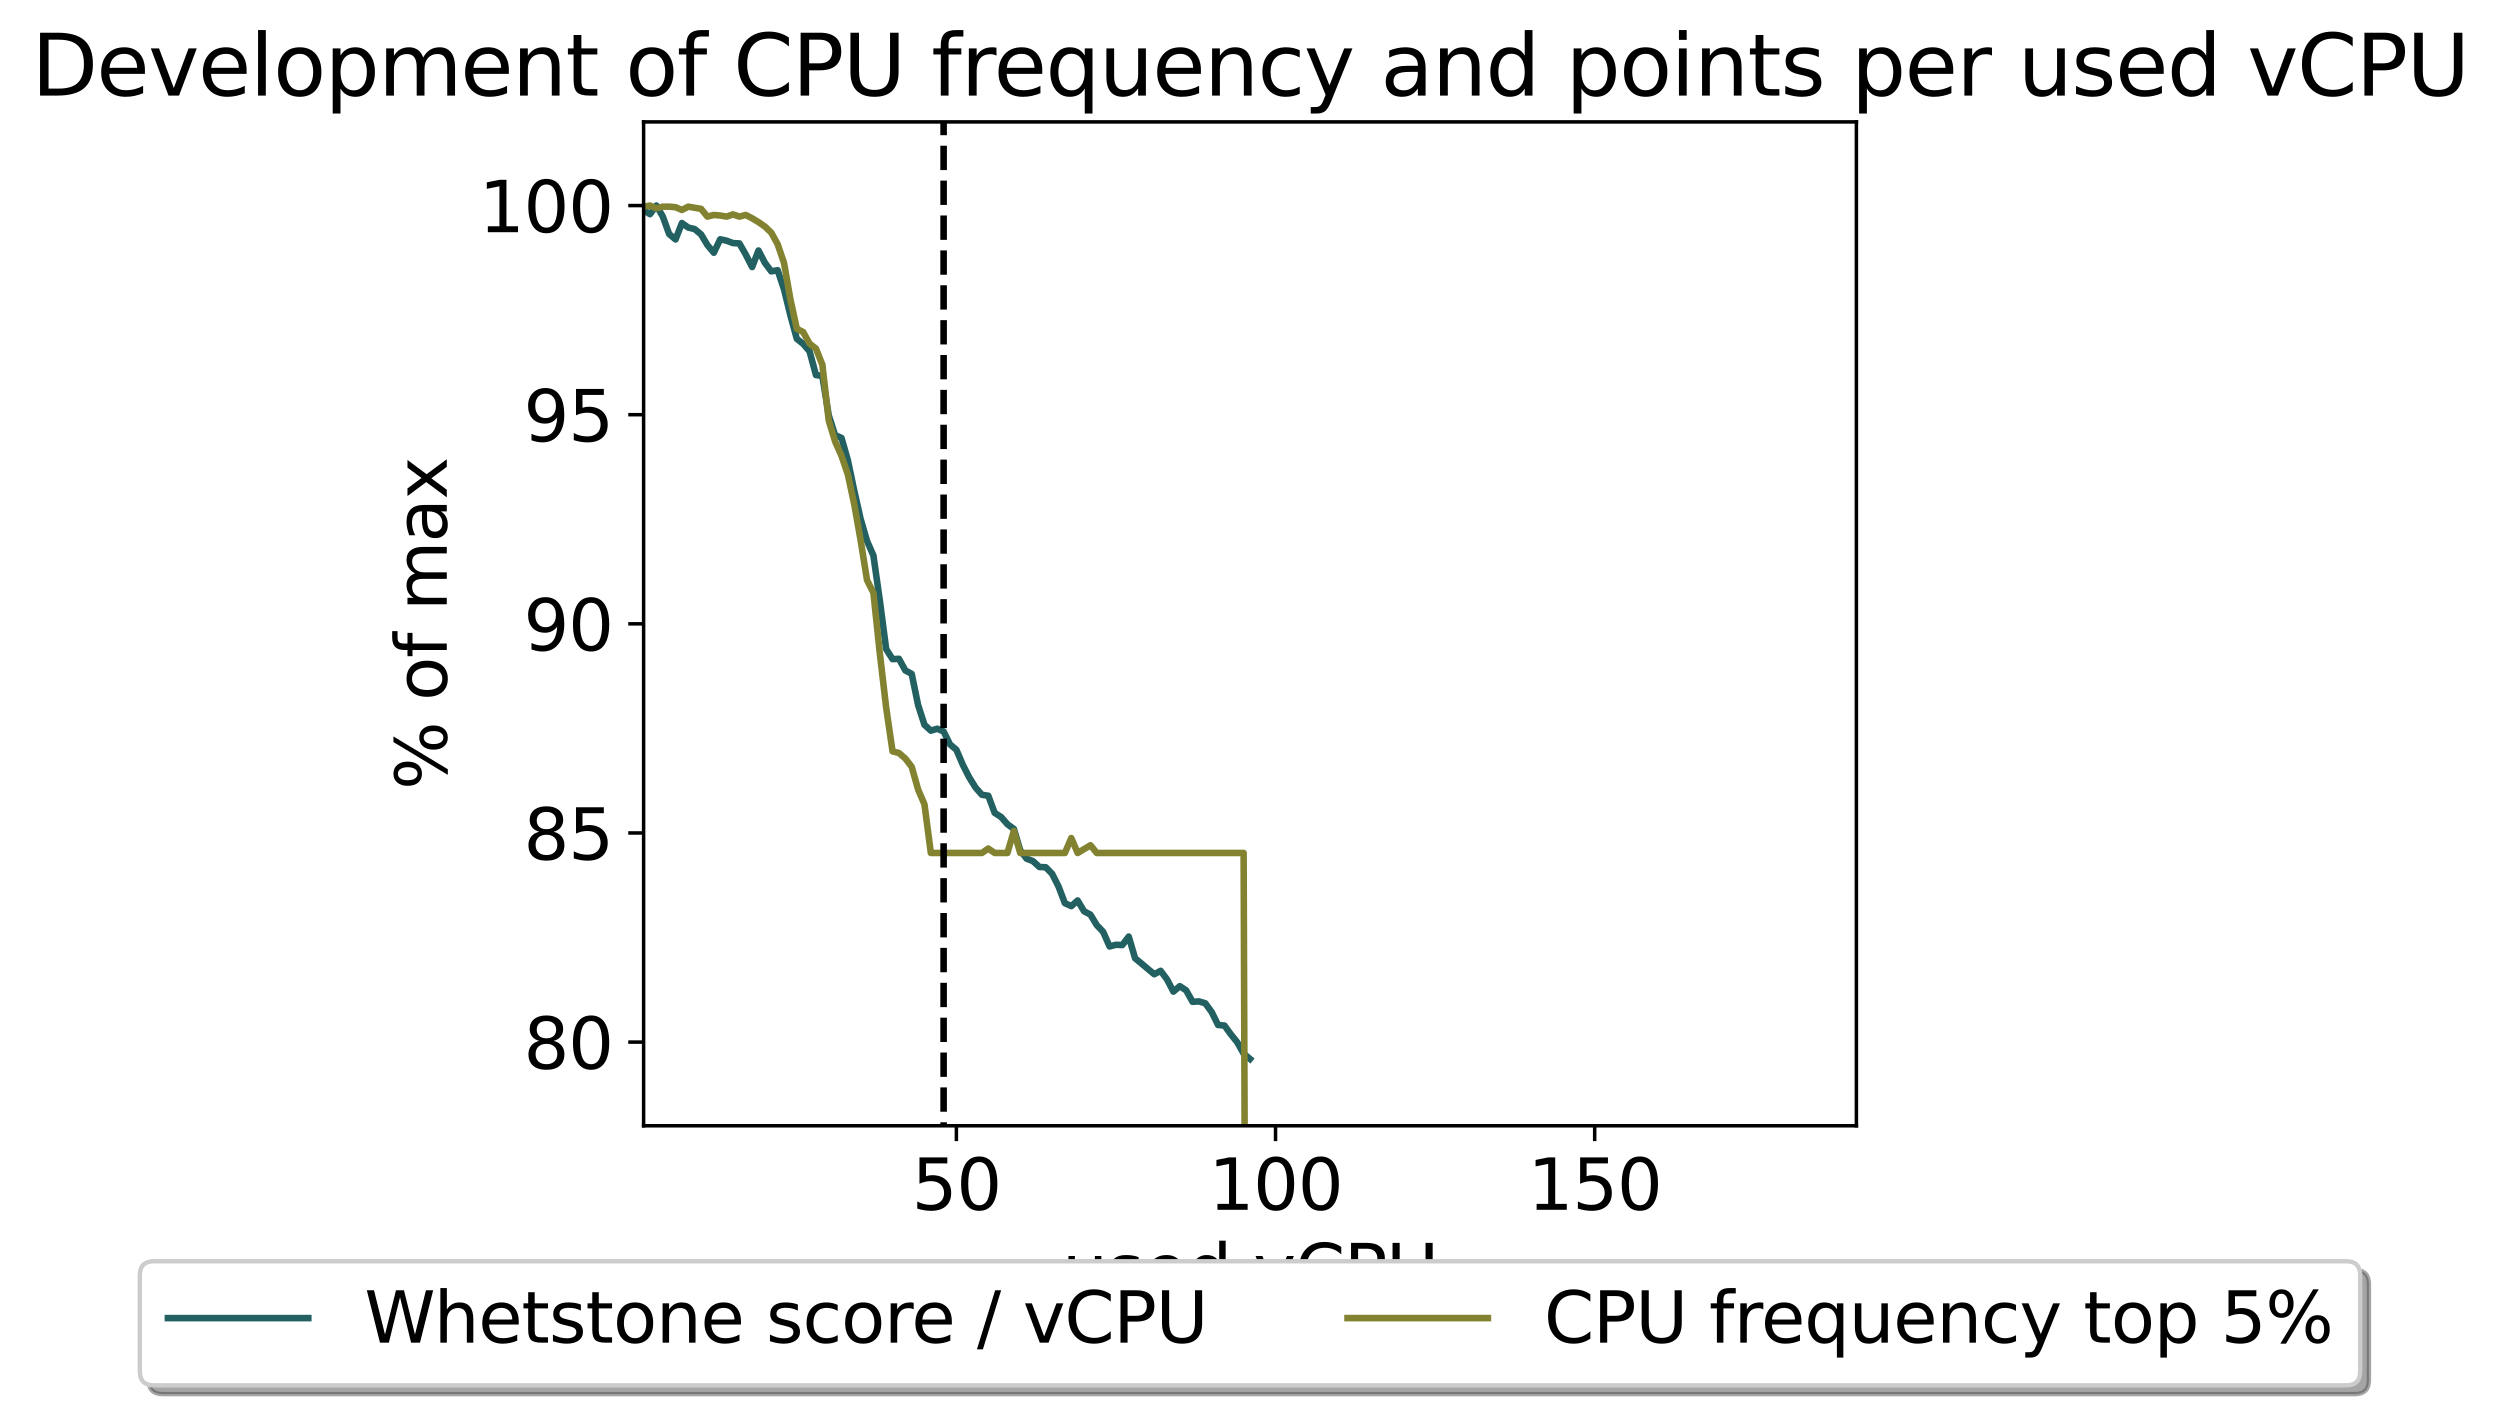 <?xml version="1.0" encoding="utf-8" standalone="no"?>
<!DOCTYPE svg PUBLIC "-//W3C//DTD SVG 1.1//EN"
  "http://www.w3.org/Graphics/SVG/1.1/DTD/svg11.dtd">
<svg xmlns:xlink="http://www.w3.org/1999/xlink" width="569.871pt" height="322.986pt" viewBox="0 0 569.871 322.986" xmlns="http://www.w3.org/2000/svg" version="1.1">
 <defs>
  <style type="text/css">*{stroke-linejoin: round; stroke-linecap: butt}</style>
 </defs>
 <g id="figure_1">
  <g id="patch_1">
   <path d="M 0 322.986 
L 569.871 322.986 
L 569.871 0 
L 0 0 
z
" style="fill: #ffffff"/>
  </g>
  <g id="axes_1">
   <g id="patch_2">
    <path d="M 146.71 256.618 
L 423.161 256.618 
L 423.161 27.789 
L 146.71 27.789 
z
" style="fill: #ffffff"/>
   </g>
   <g id="matplotlib.axis_1">
    <g id="xtick_1">
     <g id="line2d_1">
      <defs>
       <path id="mab366fa933" d="M 0 0 
L 0 3.5 
" style="stroke: #000000; stroke-width: 0.8"/>
      </defs>
      <g>
       <use xlink:href="#mab366fa933" x="218.006" y="256.618" style="stroke: #000000; stroke-width: 0.8"/>
      </g>
     </g>
     <g id="text_1">
      <!-- 50 -->
      <g transform="translate(207.826 275.775) scale(0.16 -0.16)">
       <defs>
        <path id="DejaVuSans-35" d="M 691 4666 
L 3169 4666 
L 3169 4134 
L 1269 4134 
L 1269 2991 
Q 1406 3038 1543 3061 
Q 1681 3084 1819 3084 
Q 2600 3084 3056 2656 
Q 3513 2228 3513 1497 
Q 3513 744 3044 326 
Q 2575 -91 1722 -91 
Q 1428 -91 1123 -41 
Q 819 9 494 109 
L 494 744 
Q 775 591 1075 516 
Q 1375 441 1709 441 
Q 2250 441 2565 725 
Q 2881 1009 2881 1497 
Q 2881 1984 2565 2268 
Q 2250 2553 1709 2553 
Q 1456 2553 1204 2497 
Q 953 2441 691 2322 
L 691 4666 
z
" transform="scale(0.016)"/>
        <path id="DejaVuSans-30" d="M 2034 4250 
Q 1547 4250 1301 3770 
Q 1056 3291 1056 2328 
Q 1056 1369 1301 889 
Q 1547 409 2034 409 
Q 2525 409 2770 889 
Q 3016 1369 3016 2328 
Q 3016 3291 2770 3770 
Q 2525 4250 2034 4250 
z
M 2034 4750 
Q 2819 4750 3233 4129 
Q 3647 3509 3647 2328 
Q 3647 1150 3233 529 
Q 2819 -91 2034 -91 
Q 1250 -91 836 529 
Q 422 1150 422 2328 
Q 422 3509 836 4129 
Q 1250 4750 2034 4750 
z
" transform="scale(0.016)"/>
       </defs>
       <use xlink:href="#DejaVuSans-35"/>
       <use xlink:href="#DejaVuSans-30" x="63.623"/>
      </g>
     </g>
    </g>
    <g id="xtick_2">
     <g id="line2d_2">
      <g>
       <use xlink:href="#mab366fa933" x="290.755" y="256.618" style="stroke: #000000; stroke-width: 0.8"/>
      </g>
     </g>
     <g id="text_2">
      <!-- 100 -->
      <g transform="translate(275.486 275.775) scale(0.16 -0.16)">
       <defs>
        <path id="DejaVuSans-31" d="M 794 531 
L 1825 531 
L 1825 4091 
L 703 3866 
L 703 4441 
L 1819 4666 
L 2450 4666 
L 2450 531 
L 3481 531 
L 3481 0 
L 794 0 
L 794 531 
z
" transform="scale(0.016)"/>
       </defs>
       <use xlink:href="#DejaVuSans-31"/>
       <use xlink:href="#DejaVuSans-30" x="63.623"/>
       <use xlink:href="#DejaVuSans-30" x="127.246"/>
      </g>
     </g>
    </g>
    <g id="xtick_3">
     <g id="line2d_3">
      <g>
       <use xlink:href="#mab366fa933" x="363.505" y="256.618" style="stroke: #000000; stroke-width: 0.8"/>
      </g>
     </g>
     <g id="text_3">
      <!-- 150 -->
      <g transform="translate(348.236 275.775) scale(0.16 -0.16)">
       <use xlink:href="#DejaVuSans-31"/>
       <use xlink:href="#DejaVuSans-35" x="63.623"/>
       <use xlink:href="#DejaVuSans-30" x="127.246"/>
      </g>
     </g>
    </g>
    <g id="text_4">
     <!-- used vCPU -->
     <g transform="translate(242.154 295.26) scale(0.16 -0.16)">
      <defs>
       <path id="DejaVuSans-75" d="M 544 1381 
L 544 3500 
L 1119 3500 
L 1119 1403 
Q 1119 906 1312 657 
Q 1506 409 1894 409 
Q 2359 409 2629 706 
Q 2900 1003 2900 1516 
L 2900 3500 
L 3475 3500 
L 3475 0 
L 2900 0 
L 2900 538 
Q 2691 219 2414 64 
Q 2138 -91 1772 -91 
Q 1169 -91 856 284 
Q 544 659 544 1381 
z
M 1991 3584 
L 1991 3584 
z
" transform="scale(0.016)"/>
       <path id="DejaVuSans-73" d="M 2834 3397 
L 2834 2853 
Q 2591 2978 2328 3040 
Q 2066 3103 1784 3103 
Q 1356 3103 1142 2972 
Q 928 2841 928 2578 
Q 928 2378 1081 2264 
Q 1234 2150 1697 2047 
L 1894 2003 
Q 2506 1872 2764 1633 
Q 3022 1394 3022 966 
Q 3022 478 2636 193 
Q 2250 -91 1575 -91 
Q 1294 -91 989 -36 
Q 684 19 347 128 
L 347 722 
Q 666 556 975 473 
Q 1284 391 1588 391 
Q 1994 391 2212 530 
Q 2431 669 2431 922 
Q 2431 1156 2273 1281 
Q 2116 1406 1581 1522 
L 1381 1569 
Q 847 1681 609 1914 
Q 372 2147 372 2553 
Q 372 3047 722 3315 
Q 1072 3584 1716 3584 
Q 2034 3584 2315 3537 
Q 2597 3491 2834 3397 
z
" transform="scale(0.016)"/>
       <path id="DejaVuSans-65" d="M 3597 1894 
L 3597 1613 
L 953 1613 
Q 991 1019 1311 708 
Q 1631 397 2203 397 
Q 2534 397 2845 478 
Q 3156 559 3463 722 
L 3463 178 
Q 3153 47 2828 -22 
Q 2503 -91 2169 -91 
Q 1331 -91 842 396 
Q 353 884 353 1716 
Q 353 2575 817 3079 
Q 1281 3584 2069 3584 
Q 2775 3584 3186 3129 
Q 3597 2675 3597 1894 
z
M 3022 2063 
Q 3016 2534 2758 2815 
Q 2500 3097 2075 3097 
Q 1594 3097 1305 2825 
Q 1016 2553 972 2059 
L 3022 2063 
z
" transform="scale(0.016)"/>
       <path id="DejaVuSans-64" d="M 2906 2969 
L 2906 4863 
L 3481 4863 
L 3481 0 
L 2906 0 
L 2906 525 
Q 2725 213 2448 61 
Q 2172 -91 1784 -91 
Q 1150 -91 751 415 
Q 353 922 353 1747 
Q 353 2572 751 3078 
Q 1150 3584 1784 3584 
Q 2172 3584 2448 3432 
Q 2725 3281 2906 2969 
z
M 947 1747 
Q 947 1113 1208 752 
Q 1469 391 1925 391 
Q 2381 391 2643 752 
Q 2906 1113 2906 1747 
Q 2906 2381 2643 2742 
Q 2381 3103 1925 3103 
Q 1469 3103 1208 2742 
Q 947 2381 947 1747 
z
" transform="scale(0.016)"/>
       <path id="DejaVuSans-20" transform="scale(0.016)"/>
       <path id="DejaVuSans-76" d="M 191 3500 
L 800 3500 
L 1894 563 
L 2988 3500 
L 3597 3500 
L 2284 0 
L 1503 0 
L 191 3500 
z
" transform="scale(0.016)"/>
       <path id="DejaVuSans-43" d="M 4122 4306 
L 4122 3641 
Q 3803 3938 3442 4084 
Q 3081 4231 2675 4231 
Q 1875 4231 1450 3742 
Q 1025 3253 1025 2328 
Q 1025 1406 1450 917 
Q 1875 428 2675 428 
Q 3081 428 3442 575 
Q 3803 722 4122 1019 
L 4122 359 
Q 3791 134 3420 21 
Q 3050 -91 2638 -91 
Q 1578 -91 968 557 
Q 359 1206 359 2328 
Q 359 3453 968 4101 
Q 1578 4750 2638 4750 
Q 3056 4750 3426 4639 
Q 3797 4528 4122 4306 
z
" transform="scale(0.016)"/>
       <path id="DejaVuSans-50" d="M 1259 4147 
L 1259 2394 
L 2053 2394 
Q 2494 2394 2734 2622 
Q 2975 2850 2975 3272 
Q 2975 3691 2734 3919 
Q 2494 4147 2053 4147 
L 1259 4147 
z
M 628 4666 
L 2053 4666 
Q 2838 4666 3239 4311 
Q 3641 3956 3641 3272 
Q 3641 2581 3239 2228 
Q 2838 1875 2053 1875 
L 1259 1875 
L 1259 0 
L 628 0 
L 628 4666 
z
" transform="scale(0.016)"/>
       <path id="DejaVuSans-55" d="M 556 4666 
L 1191 4666 
L 1191 1831 
Q 1191 1081 1462 751 
Q 1734 422 2344 422 
Q 2950 422 3222 751 
Q 3494 1081 3494 1831 
L 3494 4666 
L 4128 4666 
L 4128 1753 
Q 4128 841 3676 375 
Q 3225 -91 2344 -91 
Q 1459 -91 1007 375 
Q 556 841 556 1753 
L 556 4666 
z
" transform="scale(0.016)"/>
      </defs>
      <use xlink:href="#DejaVuSans-75"/>
      <use xlink:href="#DejaVuSans-73" x="63.379"/>
      <use xlink:href="#DejaVuSans-65" x="115.479"/>
      <use xlink:href="#DejaVuSans-64" x="177.002"/>
      <use xlink:href="#DejaVuSans-20" x="240.479"/>
      <use xlink:href="#DejaVuSans-76" x="272.266"/>
      <use xlink:href="#DejaVuSans-43" x="331.445"/>
      <use xlink:href="#DejaVuSans-50" x="401.27"/>
      <use xlink:href="#DejaVuSans-55" x="461.572"/>
     </g>
    </g>
   </g>
   <g id="matplotlib.axis_2">
    <g id="ytick_1">
     <g id="line2d_4">
      <defs>
       <path id="m8d1c4f27f9" d="M 0 0 
L -3.5 0 
" style="stroke: #000000; stroke-width: 0.8"/>
      </defs>
      <g>
       <use xlink:href="#m8d1c4f27f9" x="146.71" y="237.549" style="stroke: #000000; stroke-width: 0.8"/>
      </g>
     </g>
     <g id="text_5">
      <!-- 80 -->
      <g transform="translate(119.35 243.627) scale(0.16 -0.16)">
       <defs>
        <path id="DejaVuSans-38" d="M 2034 2216 
Q 1584 2216 1326 1975 
Q 1069 1734 1069 1313 
Q 1069 891 1326 650 
Q 1584 409 2034 409 
Q 2484 409 2743 651 
Q 3003 894 3003 1313 
Q 3003 1734 2745 1975 
Q 2488 2216 2034 2216 
z
M 1403 2484 
Q 997 2584 770 2862 
Q 544 3141 544 3541 
Q 544 4100 942 4425 
Q 1341 4750 2034 4750 
Q 2731 4750 3128 4425 
Q 3525 4100 3525 3541 
Q 3525 3141 3298 2862 
Q 3072 2584 2669 2484 
Q 3125 2378 3379 2068 
Q 3634 1759 3634 1313 
Q 3634 634 3220 271 
Q 2806 -91 2034 -91 
Q 1263 -91 848 271 
Q 434 634 434 1313 
Q 434 1759 690 2068 
Q 947 2378 1403 2484 
z
M 1172 3481 
Q 1172 3119 1398 2916 
Q 1625 2713 2034 2713 
Q 2441 2713 2670 2916 
Q 2900 3119 2900 3481 
Q 2900 3844 2670 4047 
Q 2441 4250 2034 4250 
Q 1625 4250 1398 4047 
Q 1172 3844 1172 3481 
z
" transform="scale(0.016)"/>
       </defs>
       <use xlink:href="#DejaVuSans-38"/>
       <use xlink:href="#DejaVuSans-30" x="63.623"/>
      </g>
     </g>
    </g>
    <g id="ytick_2">
     <g id="line2d_5">
      <g>
       <use xlink:href="#m8d1c4f27f9" x="146.71" y="189.876" style="stroke: #000000; stroke-width: 0.8"/>
      </g>
     </g>
     <g id="text_6">
      <!-- 85 -->
      <g transform="translate(119.35 195.955) scale(0.16 -0.16)">
       <use xlink:href="#DejaVuSans-38"/>
       <use xlink:href="#DejaVuSans-35" x="63.623"/>
      </g>
     </g>
    </g>
    <g id="ytick_3">
     <g id="line2d_6">
      <g>
       <use xlink:href="#m8d1c4f27f9" x="146.71" y="142.203" style="stroke: #000000; stroke-width: 0.8"/>
      </g>
     </g>
     <g id="text_7">
      <!-- 90 -->
      <g transform="translate(119.35 148.282) scale(0.16 -0.16)">
       <defs>
        <path id="DejaVuSans-39" d="M 703 97 
L 703 672 
Q 941 559 1184 500 
Q 1428 441 1663 441 
Q 2288 441 2617 861 
Q 2947 1281 2994 2138 
Q 2813 1869 2534 1725 
Q 2256 1581 1919 1581 
Q 1219 1581 811 2004 
Q 403 2428 403 3163 
Q 403 3881 828 4315 
Q 1253 4750 1959 4750 
Q 2769 4750 3195 4129 
Q 3622 3509 3622 2328 
Q 3622 1225 3098 567 
Q 2575 -91 1691 -91 
Q 1453 -91 1209 -44 
Q 966 3 703 97 
z
M 1959 2075 
Q 2384 2075 2632 2365 
Q 2881 2656 2881 3163 
Q 2881 3666 2632 3958 
Q 2384 4250 1959 4250 
Q 1534 4250 1286 3958 
Q 1038 3666 1038 3163 
Q 1038 2656 1286 2365 
Q 1534 2075 1959 2075 
z
" transform="scale(0.016)"/>
       </defs>
       <use xlink:href="#DejaVuSans-39"/>
       <use xlink:href="#DejaVuSans-30" x="63.623"/>
      </g>
     </g>
    </g>
    <g id="ytick_4">
     <g id="line2d_7">
      <g>
       <use xlink:href="#m8d1c4f27f9" x="146.71" y="94.531" style="stroke: #000000; stroke-width: 0.8"/>
      </g>
     </g>
     <g id="text_8">
      <!-- 95 -->
      <g transform="translate(119.35 100.609) scale(0.16 -0.16)">
       <use xlink:href="#DejaVuSans-39"/>
       <use xlink:href="#DejaVuSans-35" x="63.623"/>
      </g>
     </g>
    </g>
    <g id="ytick_5">
     <g id="line2d_8">
      <g>
       <use xlink:href="#m8d1c4f27f9" x="146.71" y="46.858" style="stroke: #000000; stroke-width: 0.8"/>
      </g>
     </g>
     <g id="text_9">
      <!-- 100 -->
      <g transform="translate(109.171 52.937) scale(0.16 -0.16)">
       <use xlink:href="#DejaVuSans-31"/>
       <use xlink:href="#DejaVuSans-30" x="63.623"/>
       <use xlink:href="#DejaVuSans-30" x="127.246"/>
      </g>
     </g>
    </g>
    <g id="text_10">
     <!-- % of max -->
     <g transform="translate(101.843 180.031) rotate(-90) scale(0.16 -0.16)">
      <defs>
       <path id="DejaVuSans-25" d="M 4653 2053 
Q 4381 2053 4226 1822 
Q 4072 1591 4072 1178 
Q 4072 772 4226 539 
Q 4381 306 4653 306 
Q 4919 306 5073 539 
Q 5228 772 5228 1178 
Q 5228 1588 5073 1820 
Q 4919 2053 4653 2053 
z
M 4653 2450 
Q 5147 2450 5437 2106 
Q 5728 1763 5728 1178 
Q 5728 594 5436 251 
Q 5144 -91 4653 -91 
Q 4153 -91 3862 251 
Q 3572 594 3572 1178 
Q 3572 1766 3864 2108 
Q 4156 2450 4653 2450 
z
M 1428 4353 
Q 1159 4353 1004 4120 
Q 850 3888 850 3481 
Q 850 3069 1003 2837 
Q 1156 2606 1428 2606 
Q 1700 2606 1854 2837 
Q 2009 3069 2009 3481 
Q 2009 3884 1853 4118 
Q 1697 4353 1428 4353 
z
M 4250 4750 
L 4750 4750 
L 1831 -91 
L 1331 -91 
L 4250 4750 
z
M 1428 4750 
Q 1922 4750 2215 4408 
Q 2509 4066 2509 3481 
Q 2509 2891 2217 2550 
Q 1925 2209 1428 2209 
Q 931 2209 642 2551 
Q 353 2894 353 3481 
Q 353 4063 643 4406 
Q 934 4750 1428 4750 
z
" transform="scale(0.016)"/>
       <path id="DejaVuSans-6f" d="M 1959 3097 
Q 1497 3097 1228 2736 
Q 959 2375 959 1747 
Q 959 1119 1226 758 
Q 1494 397 1959 397 
Q 2419 397 2687 759 
Q 2956 1122 2956 1747 
Q 2956 2369 2687 2733 
Q 2419 3097 1959 3097 
z
M 1959 3584 
Q 2709 3584 3137 3096 
Q 3566 2609 3566 1747 
Q 3566 888 3137 398 
Q 2709 -91 1959 -91 
Q 1206 -91 779 398 
Q 353 888 353 1747 
Q 353 2609 779 3096 
Q 1206 3584 1959 3584 
z
" transform="scale(0.016)"/>
       <path id="DejaVuSans-66" d="M 2375 4863 
L 2375 4384 
L 1825 4384 
Q 1516 4384 1395 4259 
Q 1275 4134 1275 3809 
L 1275 3500 
L 2222 3500 
L 2222 3053 
L 1275 3053 
L 1275 0 
L 697 0 
L 697 3053 
L 147 3053 
L 147 3500 
L 697 3500 
L 697 3744 
Q 697 4328 969 4595 
Q 1241 4863 1831 4863 
L 2375 4863 
z
" transform="scale(0.016)"/>
       <path id="DejaVuSans-6d" d="M 3328 2828 
Q 3544 3216 3844 3400 
Q 4144 3584 4550 3584 
Q 5097 3584 5394 3201 
Q 5691 2819 5691 2113 
L 5691 0 
L 5113 0 
L 5113 2094 
Q 5113 2597 4934 2840 
Q 4756 3084 4391 3084 
Q 3944 3084 3684 2787 
Q 3425 2491 3425 1978 
L 3425 0 
L 2847 0 
L 2847 2094 
Q 2847 2600 2669 2842 
Q 2491 3084 2119 3084 
Q 1678 3084 1418 2786 
Q 1159 2488 1159 1978 
L 1159 0 
L 581 0 
L 581 3500 
L 1159 3500 
L 1159 2956 
Q 1356 3278 1631 3431 
Q 1906 3584 2284 3584 
Q 2666 3584 2933 3390 
Q 3200 3197 3328 2828 
z
" transform="scale(0.016)"/>
       <path id="DejaVuSans-61" d="M 2194 1759 
Q 1497 1759 1228 1600 
Q 959 1441 959 1056 
Q 959 750 1161 570 
Q 1363 391 1709 391 
Q 2188 391 2477 730 
Q 2766 1069 2766 1631 
L 2766 1759 
L 2194 1759 
z
M 3341 1997 
L 3341 0 
L 2766 0 
L 2766 531 
Q 2569 213 2275 61 
Q 1981 -91 1556 -91 
Q 1019 -91 701 211 
Q 384 513 384 1019 
Q 384 1609 779 1909 
Q 1175 2209 1959 2209 
L 2766 2209 
L 2766 2266 
Q 2766 2663 2505 2880 
Q 2244 3097 1772 3097 
Q 1472 3097 1187 3025 
Q 903 2953 641 2809 
L 641 3341 
Q 956 3463 1253 3523 
Q 1550 3584 1831 3584 
Q 2591 3584 2966 3190 
Q 3341 2797 3341 1997 
z
" transform="scale(0.016)"/>
       <path id="DejaVuSans-78" d="M 3513 3500 
L 2247 1797 
L 3578 0 
L 2900 0 
L 1881 1375 
L 863 0 
L 184 0 
L 1544 1831 
L 300 3500 
L 978 3500 
L 1906 2253 
L 2834 3500 
L 3513 3500 
z
" transform="scale(0.016)"/>
      </defs>
      <use xlink:href="#DejaVuSans-25"/>
      <use xlink:href="#DejaVuSans-20" x="95.02"/>
      <use xlink:href="#DejaVuSans-6f" x="126.807"/>
      <use xlink:href="#DejaVuSans-66" x="187.988"/>
      <use xlink:href="#DejaVuSans-20" x="223.193"/>
      <use xlink:href="#DejaVuSans-6d" x="254.98"/>
      <use xlink:href="#DejaVuSans-61" x="352.393"/>
      <use xlink:href="#DejaVuSans-78" x="413.672"/>
     </g>
    </g>
   </g>
   <g id="line2d_9">
    <path d="M 146.71 47.908 
L 148.166 48.822 
L 149.62 46.858 
L 151.076 49.341 
L 152.53 53.345 
L 153.986 54.581 
L 155.44 50.851 
L 156.895 51.877 
L 158.351 52.216 
L 159.805 53.427 
L 161.261 55.869 
L 162.715 57.607 
L 164.171 54.545 
L 165.625 54.867 
L 167.081 55.411 
L 168.536 55.482 
L 169.99 58.017 
L 171.446 60.866 
L 172.9 57.104 
L 174.356 59.906 
L 175.81 61.855 
L 177.266 61.594 
L 178.72 65.973 
L 180.175 71.895 
L 181.631 77.229 
L 183.085 78.391 
L 184.541 80.095 
L 185.995 85.494 
L 187.451 85.681 
L 188.905 94.668 
L 190.361 99.211 
L 191.815 99.82 
L 193.27 104.925 
L 194.726 111.869 
L 196.18 118.314 
L 197.636 123.315 
L 199.09 126.619 
L 200.546 136.823 
L 202 147.967 
L 203.456 150.251 
L 204.911 150.171 
L 206.365 152.822 
L 207.821 153.616 
L 209.275 160.704 
L 210.731 165.221 
L 212.185 166.554 
L 213.641 166.112 
L 215.095 166.748 
L 216.55 169.686 
L 218.006 170.902 
L 219.46 174.312 
L 220.916 177.173 
L 222.37 179.522 
L 223.826 181.169 
L 225.28 181.384 
L 226.736 185.296 
L 228.19 186.228 
L 229.645 187.885 
L 231.101 188.948 
L 232.555 193.803 
L 234.011 195.729 
L 235.465 196.296 
L 236.921 197.628 
L 238.375 197.692 
L 239.831 199.186 
L 241.286 202.064 
L 242.74 205.88 
L 244.196 206.549 
L 245.65 205.266 
L 247.106 207.718 
L 248.56 208.49 
L 250.016 210.89 
L 251.47 212.426 
L 252.925 215.744 
L 254.381 215.36 
L 255.835 215.421 
L 257.291 213.493 
L 258.745 218.443 
L 260.2 219.635 
L 261.656 220.867 
L 263.111 222.07 
L 264.565 221.3 
L 266.021 223.256 
L 267.476 226.034 
L 268.93 224.796 
L 270.385 225.755 
L 271.841 228.364 
L 273.296 228.269 
L 274.75 228.703 
L 276.205 230.708 
L 277.661 233.643 
L 279.115 233.773 
L 280.57 235.773 
L 282.026 237.583 
L 283.481 240.178 
L 284.935 241.387 
" clip-path="url(#pee1692b79a)" style="fill: none; stroke: #226061; stroke-width: 1.5; stroke-linecap: square"/>
   </g>
   <g id="line2d_10">
    <path d="M 146.71 47.11 
L 148.166 46.858 
L 149.62 47.488 
L 151.076 47.11 
L 152.53 47.11 
L 153.986 47.236 
L 155.44 47.865 
L 156.895 47.11 
L 158.351 47.362 
L 159.805 47.614 
L 161.261 49.376 
L 162.715 48.999 
L 164.171 49.125 
L 165.625 49.376 
L 167.081 48.873 
L 168.536 49.376 
L 169.99 48.999 
L 171.446 49.754 
L 172.9 50.636 
L 174.356 51.643 
L 175.81 53.028 
L 177.266 55.672 
L 178.72 59.954 
L 180.175 68.264 
L 181.631 74.938 
L 183.085 75.693 
L 184.541 78.338 
L 185.995 79.471 
L 187.451 83.123 
L 188.905 95.84 
L 190.361 100.625 
L 191.815 103.899 
L 193.27 108.18 
L 194.726 114.98 
L 196.18 123.165 
L 197.636 132.231 
L 199.09 135.127 
L 200.546 148.852 
L 202 161.318 
L 203.456 171.265 
L 204.911 171.643 
L 206.365 172.902 
L 207.821 174.791 
L 209.275 179.954 
L 210.731 183.353 
L 212.185 194.434 
L 213.641 194.434 
L 215.095 194.434 
L 216.55 194.434 
L 218.006 194.434 
L 219.46 194.434 
L 220.916 194.434 
L 222.37 194.434 
L 223.826 194.434 
L 225.28 193.427 
L 226.736 194.434 
L 228.19 194.434 
L 229.645 194.434 
L 231.101 189.398 
L 232.555 194.434 
L 234.011 194.434 
L 235.465 194.434 
L 236.921 194.434 
L 238.375 194.434 
L 239.831 194.434 
L 241.286 194.434 
L 242.74 194.434 
L 244.196 191.035 
L 245.65 194.434 
L 247.106 193.553 
L 248.56 192.671 
L 250.016 194.434 
L 251.47 194.434 
L 252.925 194.434 
L 254.381 194.434 
L 255.835 194.434 
L 257.291 194.434 
L 258.745 194.434 
L 260.2 194.434 
L 261.656 194.434 
L 263.111 194.434 
L 264.565 194.434 
L 266.021 194.434 
L 267.476 194.434 
L 268.93 194.434 
L 270.385 194.434 
L 271.841 194.434 
L 273.296 194.434 
L 274.75 194.434 
L 276.205 194.434 
L 277.661 194.434 
L 279.115 194.434 
L 280.57 194.434 
L 282.026 194.434 
L 283.481 194.434 
L 283.949 323.986 
" clip-path="url(#pee1692b79a)" style="fill: none; stroke: #828231; stroke-width: 1.5; stroke-linecap: square"/>
   </g>
   <g id="LineCollection_1">
    <path d="M 215.095 285.221 
L 215.095 -0.815 
" clip-path="url(#pee1692b79a)" style="fill: none; stroke-dasharray: 5.55,2.4; stroke-dashoffset: 0; stroke: #000000; stroke-width: 1.5"/>
   </g>
   <g id="patch_3">
    <path d="M 146.71 256.618 
L 146.71 27.789 
" style="fill: none; stroke: #000000; stroke-width: 0.8; stroke-linejoin: miter; stroke-linecap: square"/>
   </g>
   <g id="patch_4">
    <path d="M 423.161 256.618 
L 423.161 27.789 
" style="fill: none; stroke: #000000; stroke-width: 0.8; stroke-linejoin: miter; stroke-linecap: square"/>
   </g>
   <g id="patch_5">
    <path d="M 146.71 256.618 
L 423.161 256.618 
" style="fill: none; stroke: #000000; stroke-width: 0.8; stroke-linejoin: miter; stroke-linecap: square"/>
   </g>
   <g id="patch_6">
    <path d="M 146.71 27.789 
L 423.161 27.789 
" style="fill: none; stroke: #000000; stroke-width: 0.8; stroke-linejoin: miter; stroke-linecap: square"/>
   </g>
   <g id="text_11">
    <!-- Development of CPU frequency and points per used vCPU -->
    <g transform="translate(7.2 21.789) scale(0.192 -0.192)">
     <defs>
      <path id="DejaVuSans-44" d="M 1259 4147 
L 1259 519 
L 2022 519 
Q 2988 519 3436 956 
Q 3884 1394 3884 2338 
Q 3884 3275 3436 3711 
Q 2988 4147 2022 4147 
L 1259 4147 
z
M 628 4666 
L 1925 4666 
Q 3281 4666 3915 4102 
Q 4550 3538 4550 2338 
Q 4550 1131 3912 565 
Q 3275 0 1925 0 
L 628 0 
L 628 4666 
z
" transform="scale(0.016)"/>
      <path id="DejaVuSans-6c" d="M 603 4863 
L 1178 4863 
L 1178 0 
L 603 0 
L 603 4863 
z
" transform="scale(0.016)"/>
      <path id="DejaVuSans-70" d="M 1159 525 
L 1159 -1331 
L 581 -1331 
L 581 3500 
L 1159 3500 
L 1159 2969 
Q 1341 3281 1617 3432 
Q 1894 3584 2278 3584 
Q 2916 3584 3314 3078 
Q 3713 2572 3713 1747 
Q 3713 922 3314 415 
Q 2916 -91 2278 -91 
Q 1894 -91 1617 61 
Q 1341 213 1159 525 
z
M 3116 1747 
Q 3116 2381 2855 2742 
Q 2594 3103 2138 3103 
Q 1681 3103 1420 2742 
Q 1159 2381 1159 1747 
Q 1159 1113 1420 752 
Q 1681 391 2138 391 
Q 2594 391 2855 752 
Q 3116 1113 3116 1747 
z
" transform="scale(0.016)"/>
      <path id="DejaVuSans-6e" d="M 3513 2113 
L 3513 0 
L 2938 0 
L 2938 2094 
Q 2938 2591 2744 2837 
Q 2550 3084 2163 3084 
Q 1697 3084 1428 2787 
Q 1159 2491 1159 1978 
L 1159 0 
L 581 0 
L 581 3500 
L 1159 3500 
L 1159 2956 
Q 1366 3272 1645 3428 
Q 1925 3584 2291 3584 
Q 2894 3584 3203 3211 
Q 3513 2838 3513 2113 
z
" transform="scale(0.016)"/>
      <path id="DejaVuSans-74" d="M 1172 4494 
L 1172 3500 
L 2356 3500 
L 2356 3053 
L 1172 3053 
L 1172 1153 
Q 1172 725 1289 603 
Q 1406 481 1766 481 
L 2356 481 
L 2356 0 
L 1766 0 
Q 1100 0 847 248 
Q 594 497 594 1153 
L 594 3053 
L 172 3053 
L 172 3500 
L 594 3500 
L 594 4494 
L 1172 4494 
z
" transform="scale(0.016)"/>
      <path id="DejaVuSans-72" d="M 2631 2963 
Q 2534 3019 2420 3045 
Q 2306 3072 2169 3072 
Q 1681 3072 1420 2755 
Q 1159 2438 1159 1844 
L 1159 0 
L 581 0 
L 581 3500 
L 1159 3500 
L 1159 2956 
Q 1341 3275 1631 3429 
Q 1922 3584 2338 3584 
Q 2397 3584 2469 3576 
Q 2541 3569 2628 3553 
L 2631 2963 
z
" transform="scale(0.016)"/>
      <path id="DejaVuSans-71" d="M 947 1747 
Q 947 1113 1208 752 
Q 1469 391 1925 391 
Q 2381 391 2643 752 
Q 2906 1113 2906 1747 
Q 2906 2381 2643 2742 
Q 2381 3103 1925 3103 
Q 1469 3103 1208 2742 
Q 947 2381 947 1747 
z
M 2906 525 
Q 2725 213 2448 61 
Q 2172 -91 1784 -91 
Q 1150 -91 751 415 
Q 353 922 353 1747 
Q 353 2572 751 3078 
Q 1150 3584 1784 3584 
Q 2172 3584 2448 3432 
Q 2725 3281 2906 2969 
L 2906 3500 
L 3481 3500 
L 3481 -1331 
L 2906 -1331 
L 2906 525 
z
" transform="scale(0.016)"/>
      <path id="DejaVuSans-63" d="M 3122 3366 
L 3122 2828 
Q 2878 2963 2633 3030 
Q 2388 3097 2138 3097 
Q 1578 3097 1268 2742 
Q 959 2388 959 1747 
Q 959 1106 1268 751 
Q 1578 397 2138 397 
Q 2388 397 2633 464 
Q 2878 531 3122 666 
L 3122 134 
Q 2881 22 2623 -34 
Q 2366 -91 2075 -91 
Q 1284 -91 818 406 
Q 353 903 353 1747 
Q 353 2603 823 3093 
Q 1294 3584 2113 3584 
Q 2378 3584 2631 3529 
Q 2884 3475 3122 3366 
z
" transform="scale(0.016)"/>
      <path id="DejaVuSans-79" d="M 2059 -325 
Q 1816 -950 1584 -1140 
Q 1353 -1331 966 -1331 
L 506 -1331 
L 506 -850 
L 844 -850 
Q 1081 -850 1212 -737 
Q 1344 -625 1503 -206 
L 1606 56 
L 191 3500 
L 800 3500 
L 1894 763 
L 2988 3500 
L 3597 3500 
L 2059 -325 
z
" transform="scale(0.016)"/>
      <path id="DejaVuSans-69" d="M 603 3500 
L 1178 3500 
L 1178 0 
L 603 0 
L 603 3500 
z
M 603 4863 
L 1178 4863 
L 1178 4134 
L 603 4134 
L 603 4863 
z
" transform="scale(0.016)"/>
     </defs>
     <use xlink:href="#DejaVuSans-44"/>
     <use xlink:href="#DejaVuSans-65" x="77.002"/>
     <use xlink:href="#DejaVuSans-76" x="138.525"/>
     <use xlink:href="#DejaVuSans-65" x="197.705"/>
     <use xlink:href="#DejaVuSans-6c" x="259.229"/>
     <use xlink:href="#DejaVuSans-6f" x="287.012"/>
     <use xlink:href="#DejaVuSans-70" x="348.193"/>
     <use xlink:href="#DejaVuSans-6d" x="411.67"/>
     <use xlink:href="#DejaVuSans-65" x="509.082"/>
     <use xlink:href="#DejaVuSans-6e" x="570.605"/>
     <use xlink:href="#DejaVuSans-74" x="633.984"/>
     <use xlink:href="#DejaVuSans-20" x="673.193"/>
     <use xlink:href="#DejaVuSans-6f" x="704.98"/>
     <use xlink:href="#DejaVuSans-66" x="766.162"/>
     <use xlink:href="#DejaVuSans-20" x="801.367"/>
     <use xlink:href="#DejaVuSans-43" x="833.154"/>
     <use xlink:href="#DejaVuSans-50" x="902.979"/>
     <use xlink:href="#DejaVuSans-55" x="963.281"/>
     <use xlink:href="#DejaVuSans-20" x="1036.475"/>
     <use xlink:href="#DejaVuSans-66" x="1068.262"/>
     <use xlink:href="#DejaVuSans-72" x="1103.467"/>
     <use xlink:href="#DejaVuSans-65" x="1142.33"/>
     <use xlink:href="#DejaVuSans-71" x="1203.854"/>
     <use xlink:href="#DejaVuSans-75" x="1267.33"/>
     <use xlink:href="#DejaVuSans-65" x="1330.709"/>
     <use xlink:href="#DejaVuSans-6e" x="1392.232"/>
     <use xlink:href="#DejaVuSans-63" x="1455.611"/>
     <use xlink:href="#DejaVuSans-79" x="1510.592"/>
     <use xlink:href="#DejaVuSans-20" x="1569.771"/>
     <use xlink:href="#DejaVuSans-61" x="1601.559"/>
     <use xlink:href="#DejaVuSans-6e" x="1662.838"/>
     <use xlink:href="#DejaVuSans-64" x="1726.217"/>
     <use xlink:href="#DejaVuSans-20" x="1789.693"/>
     <use xlink:href="#DejaVuSans-70" x="1821.48"/>
     <use xlink:href="#DejaVuSans-6f" x="1884.957"/>
     <use xlink:href="#DejaVuSans-69" x="1946.139"/>
     <use xlink:href="#DejaVuSans-6e" x="1973.922"/>
     <use xlink:href="#DejaVuSans-74" x="2037.301"/>
     <use xlink:href="#DejaVuSans-73" x="2076.51"/>
     <use xlink:href="#DejaVuSans-20" x="2128.609"/>
     <use xlink:href="#DejaVuSans-70" x="2160.396"/>
     <use xlink:href="#DejaVuSans-65" x="2223.873"/>
     <use xlink:href="#DejaVuSans-72" x="2285.396"/>
     <use xlink:href="#DejaVuSans-20" x="2326.51"/>
     <use xlink:href="#DejaVuSans-75" x="2358.297"/>
     <use xlink:href="#DejaVuSans-73" x="2421.676"/>
     <use xlink:href="#DejaVuSans-65" x="2473.775"/>
     <use xlink:href="#DejaVuSans-64" x="2535.299"/>
     <use xlink:href="#DejaVuSans-20" x="2598.775"/>
     <use xlink:href="#DejaVuSans-76" x="2630.562"/>
     <use xlink:href="#DejaVuSans-43" x="2689.742"/>
     <use xlink:href="#DejaVuSans-50" x="2759.566"/>
     <use xlink:href="#DejaVuSans-55" x="2819.869"/>
    </g>
   </g>
   <g id="legend_1">
    <g id="patch_7">
     <path d="M 37.074 317.786 
L 536.797 317.786 
Q 539.997 317.786 539.997 314.586 
L 539.997 292.701 
Q 539.997 289.501 536.797 289.501 
L 37.074 289.501 
Q 33.874 289.501 33.874 292.701 
L 33.874 314.586 
Q 33.874 317.786 37.074 317.786 
z
" style="fill: #4d4d4d; opacity: 0.5; stroke: #4d4d4d; stroke-linejoin: miter"/>
    </g>
    <g id="patch_8">
     <path d="M 35.074 315.786 
L 534.797 315.786 
Q 537.997 315.786 537.997 312.586 
L 537.997 290.701 
Q 537.997 287.501 534.797 287.501 
L 35.074 287.501 
Q 31.874 287.501 31.874 290.701 
L 31.874 312.586 
Q 31.874 315.786 35.074 315.786 
z
" style="fill: #ffffff; stroke: #cccccc; stroke-linejoin: miter"/>
    </g>
    <g id="line2d_11">
     <path d="M 38.274 300.458 
L 54.274 300.458 
L 70.274 300.458 
" style="fill: none; stroke: #226061; stroke-width: 1.5; stroke-linecap: square"/>
    </g>
    <g id="text_12">
     <!-- Whetstone score / vCPU -->
     <g transform="translate(83.074 306.058) scale(0.16 -0.16)">
      <defs>
       <path id="DejaVuSans-57" d="M 213 4666 
L 850 4666 
L 1831 722 
L 2809 4666 
L 3519 4666 
L 4500 722 
L 5478 4666 
L 6119 4666 
L 4947 0 
L 4153 0 
L 3169 4050 
L 2175 0 
L 1381 0 
L 213 4666 
z
" transform="scale(0.016)"/>
       <path id="DejaVuSans-68" d="M 3513 2113 
L 3513 0 
L 2938 0 
L 2938 2094 
Q 2938 2591 2744 2837 
Q 2550 3084 2163 3084 
Q 1697 3084 1428 2787 
Q 1159 2491 1159 1978 
L 1159 0 
L 581 0 
L 581 4863 
L 1159 4863 
L 1159 2956 
Q 1366 3272 1645 3428 
Q 1925 3584 2291 3584 
Q 2894 3584 3203 3211 
Q 3513 2838 3513 2113 
z
" transform="scale(0.016)"/>
       <path id="DejaVuSans-2f" d="M 1625 4666 
L 2156 4666 
L 531 -594 
L 0 -594 
L 1625 4666 
z
" transform="scale(0.016)"/>
      </defs>
      <use xlink:href="#DejaVuSans-57"/>
      <use xlink:href="#DejaVuSans-68" x="98.877"/>
      <use xlink:href="#DejaVuSans-65" x="162.256"/>
      <use xlink:href="#DejaVuSans-74" x="223.779"/>
      <use xlink:href="#DejaVuSans-73" x="262.988"/>
      <use xlink:href="#DejaVuSans-74" x="315.088"/>
      <use xlink:href="#DejaVuSans-6f" x="354.297"/>
      <use xlink:href="#DejaVuSans-6e" x="415.479"/>
      <use xlink:href="#DejaVuSans-65" x="478.857"/>
      <use xlink:href="#DejaVuSans-20" x="540.381"/>
      <use xlink:href="#DejaVuSans-73" x="572.168"/>
      <use xlink:href="#DejaVuSans-63" x="624.268"/>
      <use xlink:href="#DejaVuSans-6f" x="679.248"/>
      <use xlink:href="#DejaVuSans-72" x="740.43"/>
      <use xlink:href="#DejaVuSans-65" x="779.293"/>
      <use xlink:href="#DejaVuSans-20" x="840.816"/>
      <use xlink:href="#DejaVuSans-2f" x="872.604"/>
      <use xlink:href="#DejaVuSans-20" x="906.295"/>
      <use xlink:href="#DejaVuSans-76" x="938.082"/>
      <use xlink:href="#DejaVuSans-43" x="997.262"/>
      <use xlink:href="#DejaVuSans-50" x="1067.086"/>
      <use xlink:href="#DejaVuSans-55" x="1127.389"/>
     </g>
    </g>
    <g id="line2d_12">
     <path d="M 307.164 300.458 
L 323.164 300.458 
L 339.164 300.458 
" style="fill: none; stroke: #828231; stroke-width: 1.5; stroke-linecap: square"/>
    </g>
    <g id="text_13">
     <!-- CPU frequency top 5% -->
     <g transform="translate(351.964 306.058) scale(0.16 -0.16)">
      <use xlink:href="#DejaVuSans-43"/>
      <use xlink:href="#DejaVuSans-50" x="69.824"/>
      <use xlink:href="#DejaVuSans-55" x="130.127"/>
      <use xlink:href="#DejaVuSans-20" x="203.32"/>
      <use xlink:href="#DejaVuSans-66" x="235.107"/>
      <use xlink:href="#DejaVuSans-72" x="270.312"/>
      <use xlink:href="#DejaVuSans-65" x="309.176"/>
      <use xlink:href="#DejaVuSans-71" x="370.699"/>
      <use xlink:href="#DejaVuSans-75" x="434.176"/>
      <use xlink:href="#DejaVuSans-65" x="497.555"/>
      <use xlink:href="#DejaVuSans-6e" x="559.078"/>
      <use xlink:href="#DejaVuSans-63" x="622.457"/>
      <use xlink:href="#DejaVuSans-79" x="677.438"/>
      <use xlink:href="#DejaVuSans-20" x="736.617"/>
      <use xlink:href="#DejaVuSans-74" x="768.404"/>
      <use xlink:href="#DejaVuSans-6f" x="807.613"/>
      <use xlink:href="#DejaVuSans-70" x="868.795"/>
      <use xlink:href="#DejaVuSans-20" x="932.271"/>
      <use xlink:href="#DejaVuSans-35" x="964.059"/>
      <use xlink:href="#DejaVuSans-25" x="1027.682"/>
     </g>
    </g>
   </g>
  </g>
 </g>
 <defs>
  <clipPath id="pee1692b79a">
   <rect x="146.71" y="27.789" width="276.45" height="228.829"/>
  </clipPath>
 </defs>
</svg>
